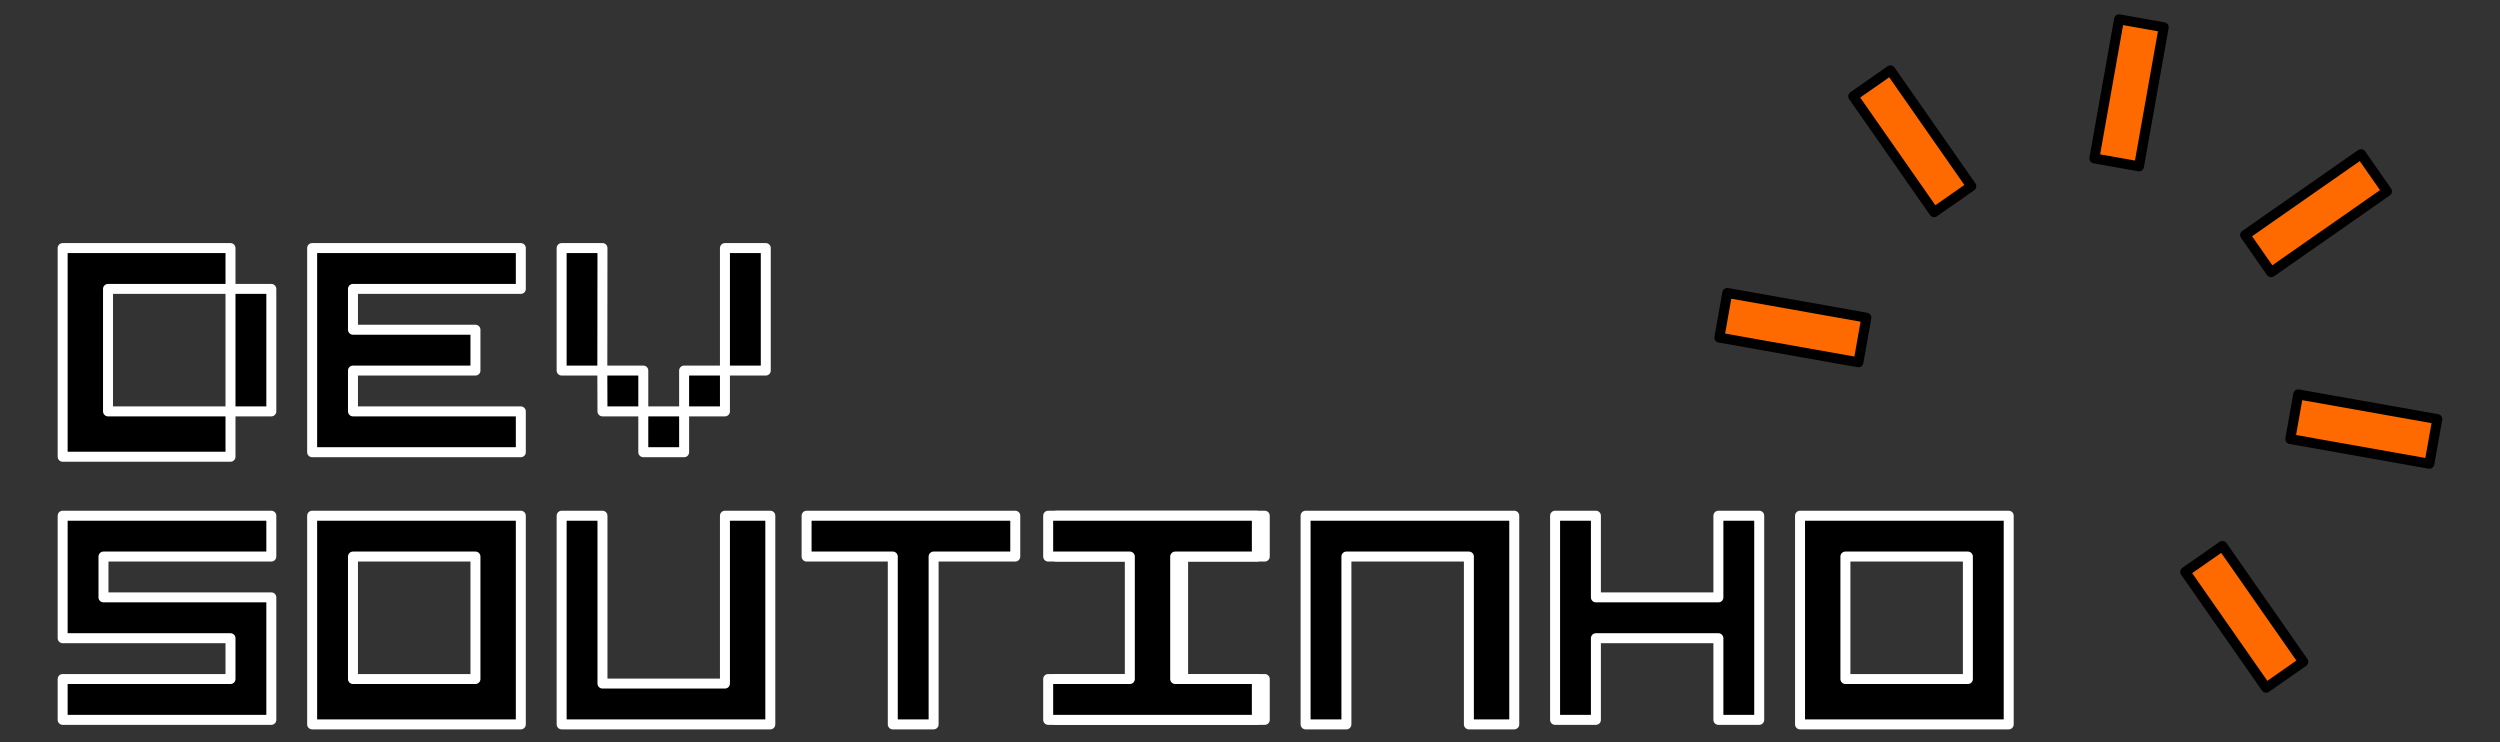 <?xml version="1.0" encoding="UTF-8" standalone="no"?>
<!DOCTYPE svg PUBLIC "-//W3C//DTD SVG 1.1//EN" "http://www.w3.org/Graphics/SVG/1.1/DTD/svg11.dtd">
<svg width="100%" height="100%" viewBox="0 0 1000 297" version="1.1" xmlns="http://www.w3.org/2000/svg" xmlns:xlink="http://www.w3.org/1999/xlink" xml:space="preserve" xmlns:serif="http://www.serif.com/" style="fill-rule:evenodd;clip-rule:evenodd;stroke-linejoin:round;stroke-miterlimit:2;">
    <rect x="0" y="0" width="1000" height="297" fill="#333333" stroke="none"/>
    <g id="Dark-Overlay" transform="matrix(0.95,0,0,0.95,25,7.424)">
        <g id="light" transform="matrix(1.91,0,0,1.91,-416.315,-1226.99)">
            <path d="M218,739L218,693L255,693L255,702L228,702L228,729L255,729L255,739L218,739ZM255,729L255,702L264,702L264,729L255,729Z" style="fill-rule:nonzero;stroke:white;stroke-width:2.2px;"/>
            <path d="M273,738L273,693L319,693L319,702L282,702L282,711L309,711L309,720L282,720L282,729L319,729L319,738L273,738Z" style="fill-rule:nonzero;stroke:white;stroke-width:2.2px;"/>
            <path d="M328,720L328,693L337,693L336.97,720L328,720ZM337,729L336.97,720L346,720L346,729L355,729L355,720L364,720L364,729L355,729L355,738L346,738L346,729L337,729ZM364,720L364,693L373,693L373,720L364,720Z" style="fill-rule:nonzero;stroke:white;stroke-width:2.2px;"/>
            <path d="M218,797L218,788L255,788L255,779L218,779L218,752L264,752L264,761L227,761L227,770L264,770L264,797L218,797Z" style="fill-rule:nonzero;stroke:white;stroke-width:2.2px;"/>
            <path d="M273,798L273,752L319,752L319,798L273,798ZM309,788L309,761L282,761L282,788L309,788Z" style="fill-rule:nonzero;stroke:white;stroke-width:2.2px;"/>
            <path d="M328,798L328,752L337,752L337,789L364,789L364,752L374,752L374,798L328,798Z" style="fill-rule:nonzero;stroke:white;stroke-width:2.2px;"/>
            <path d="M401,798L401,761L382,761L382,752L428,752L428,761L410,761L410,798L401,798Z" style="fill-rule:nonzero;stroke:white;stroke-width:2.2px;"/>
            <path d="M437,797L437,788L455,788L455,761L437,761L437,752L483,752L483,761L465,761L465,788L483,788L483,797L437,797Z" style="fill-rule:nonzero;stroke:white;stroke-width:2.2px;"/>
            <g transform="matrix(1,0,0,1,-1.745,0)">
                <path d="M437,797L437,788L455,788L455,761L437,761L437,752L483,752L483,761L465,761L465,788L483,788L483,797L437,797Z" style="fill-rule:nonzero;stroke:white;stroke-width:2.2px;"/>
            </g>
            <path d="M492,798L492,752L538,752L538,798L528,798L528,761L501,761L501,798L492,798Z" style="fill-rule:nonzero;stroke:white;stroke-width:2.2px;"/>
            <path d="M547,797L547,752L556,752L556,770L583,770L583,752L592,752L592,797L583,797L583,779L556,779L556,797L547,797Z" style="fill-rule:nonzero;stroke:white;stroke-width:2.2px;"/>
            <path d="M601,798L601,752L647,752L647,798L601,798ZM638,788L638,761L611,761L611,788L638,788Z" style="fill-rule:nonzero;stroke:white;stroke-width:2.2px;"/>
        </g>
        <g transform="matrix(0.334,-1.88,1.88,0.334,-807.395,1020)">
            <rect x="594.56" y="694.91" width="10" height="31.15" style="fill:rgb(255,106,0);stroke:black;stroke-width:2.2px;"/>
        </g>
        <g transform="matrix(1.566,-1.093,1.093,1.566,-932.793,-312.271)">
            <rect x="620.9" y="653.67" width="10" height="31.15" style="fill:rgb(255,106,0);stroke:black;stroke-width:2.2px;"/>
        </g>
        <g transform="matrix(0.334,-1.88,1.88,0.334,-593.266,1077.77)">
            <rect x="658.1" y="653.71" width="31.15" height="10" style="fill:rgb(255,106,0);stroke:black;stroke-width:2.2px;"/>
        </g>
        <g transform="matrix(1.566,-1.093,1.093,1.566,-919.456,-209.437)">
            <rect x="699.34" y="680.05" width="31.15" height="10" style="fill:rgb(255,106,0);stroke:black;stroke-width:2.2px;"/>
        </g>
        <g transform="matrix(0.334,-1.88,1.88,0.334,-651.043,1291.91)">
            <rect x="720.44" y="717.25" width="10" height="31.15" style="fill:rgb(255,106,0);stroke:black;stroke-width:2.2px;"/>
        </g>
        <g transform="matrix(1.566,-1.093,1.093,1.566,-1022.22,-196.151)">
            <rect x="694.11" y="758.49" width="10" height="31.15" style="fill:rgb(255,106,0);stroke:black;stroke-width:2.2px;"/>
        </g>
    </g>
</svg>
